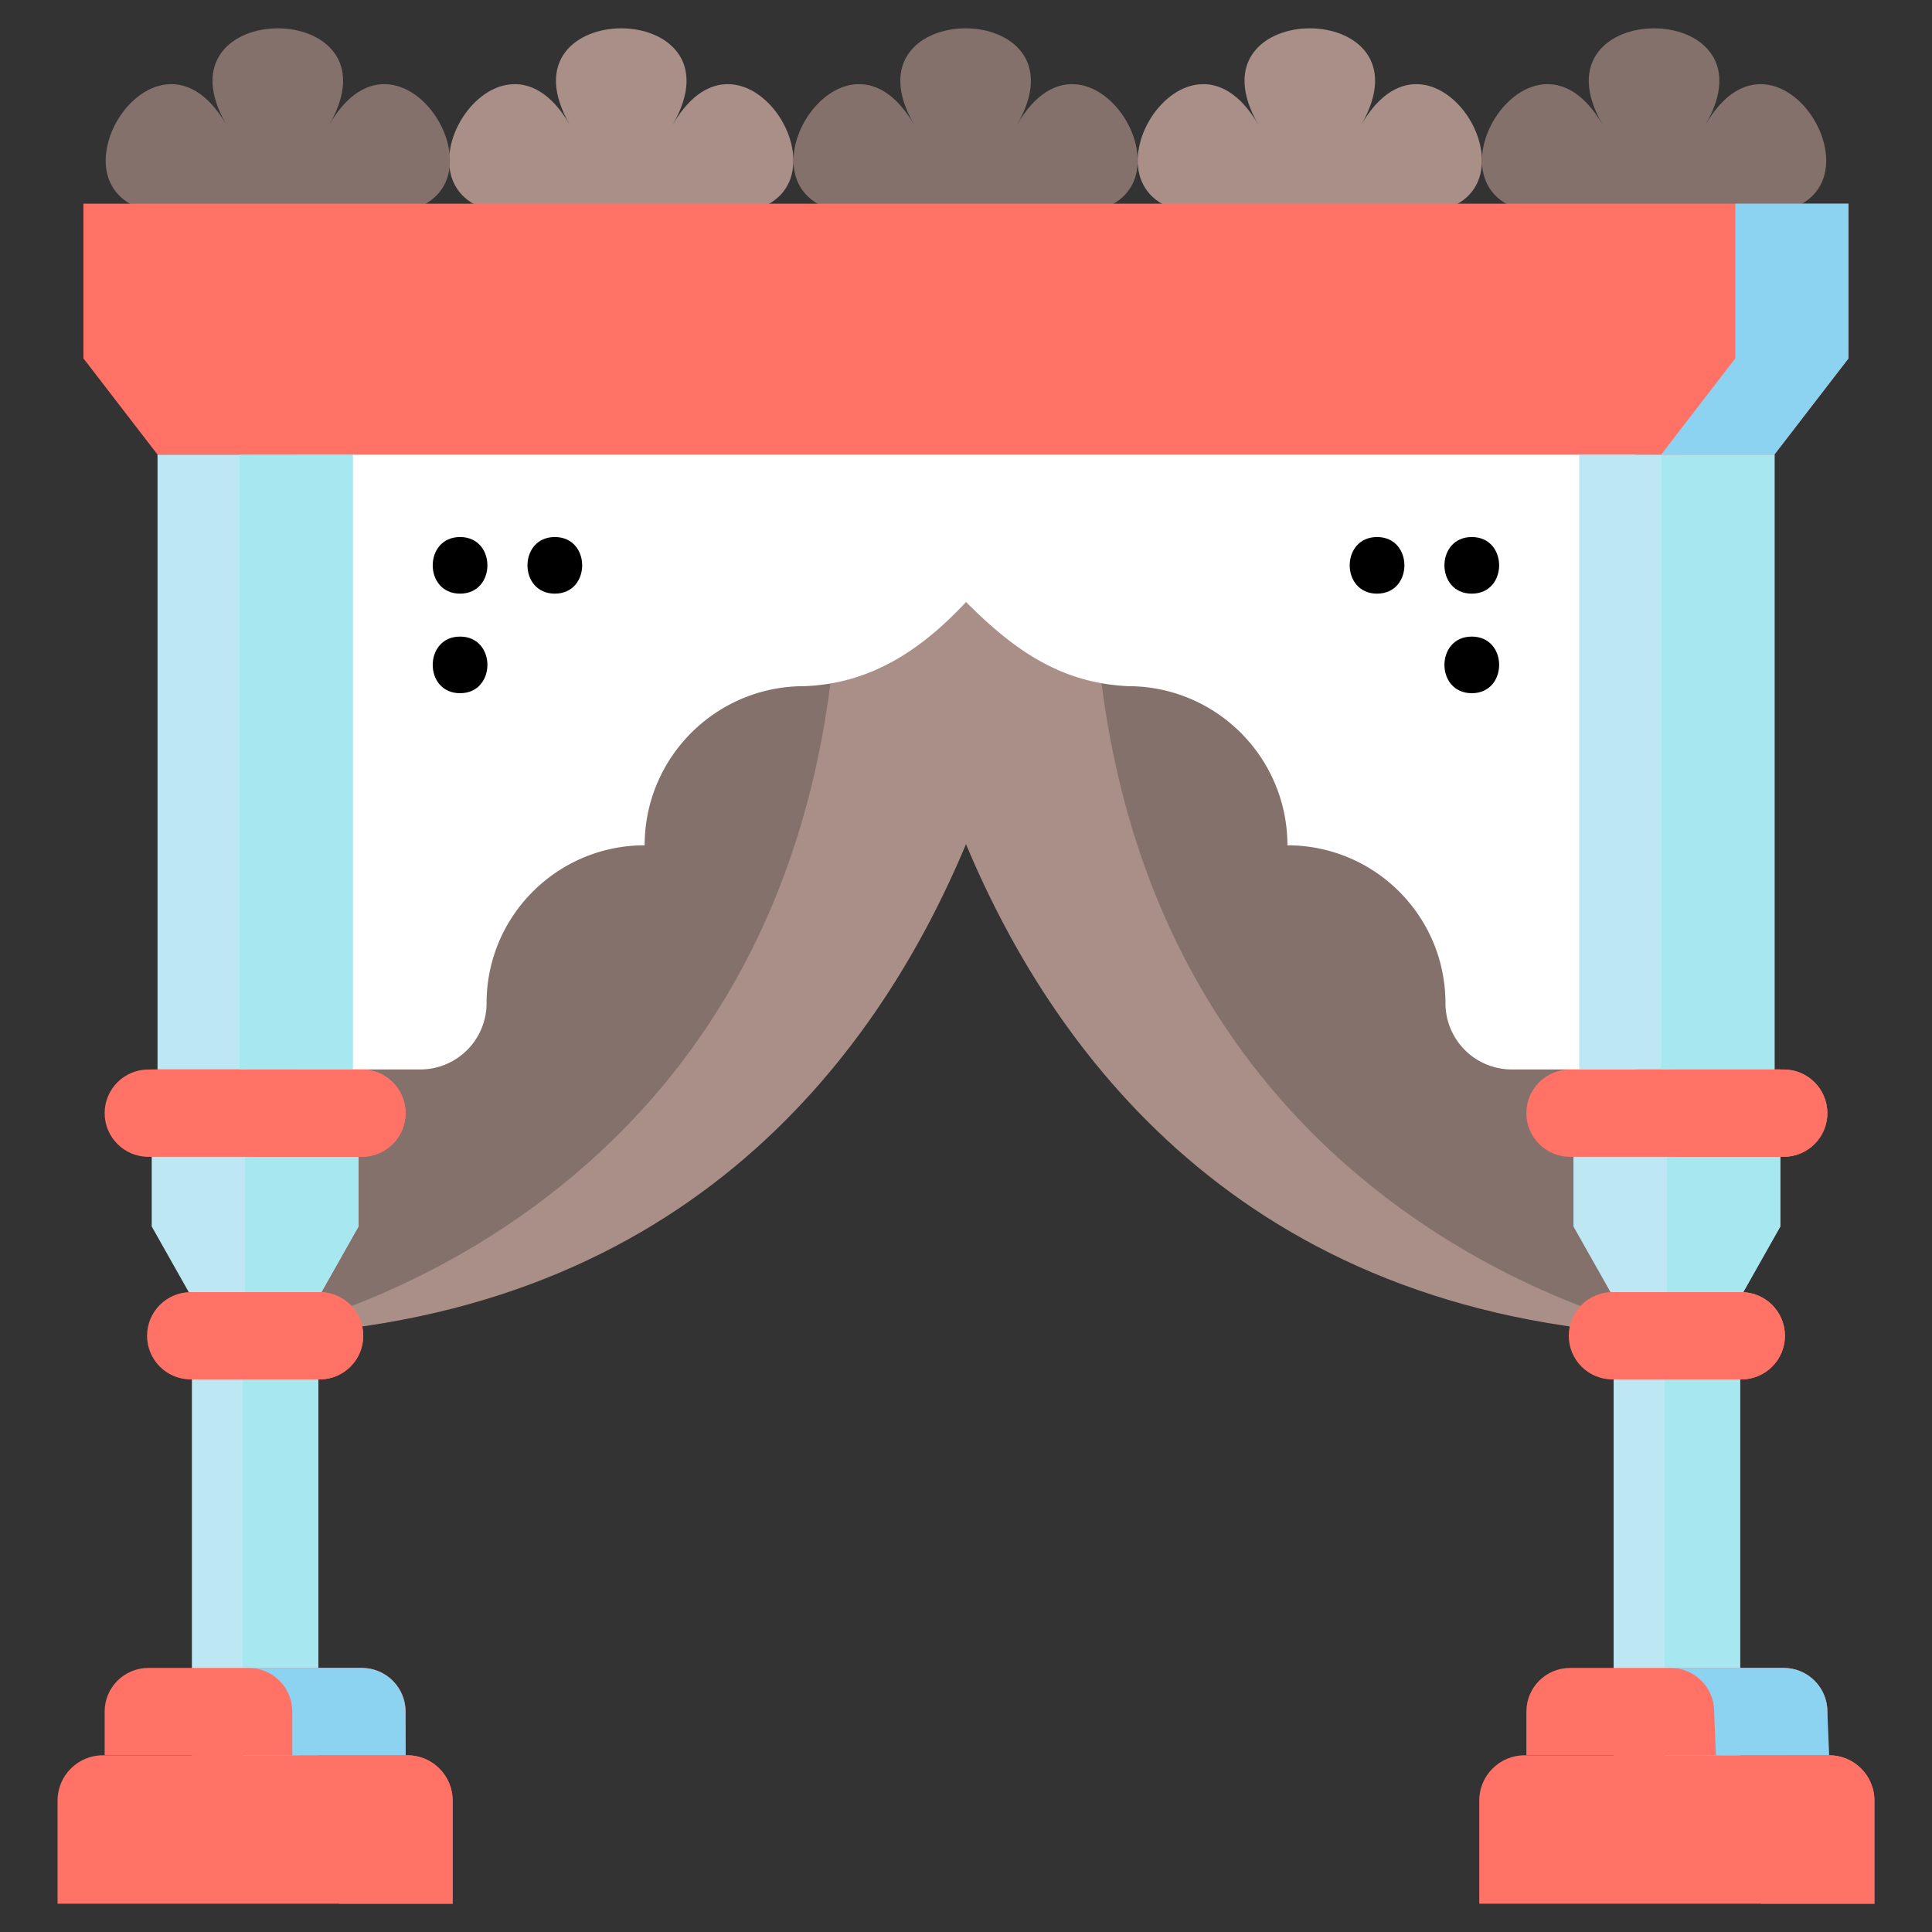 <svg xmlns="http://www.w3.org/2000/svg" width="60" height="60" fill="none" xmlns:v="https://vecta.io/nano"><rect width="100%" height="100%" fill="#333333" stroke="none"/><style><![CDATA[.B{fill:#ff7265}.C{fill:#bee7f4}.D{fill:#a6e7f0}.E{fill:#84716b}.F{fill:#a98f87}.G{fill:#8bd3f0}]]></style><g clip-path="url(#B)"><mask id="A" maskUnits="userSpaceOnUse" x="0" y="0" width="60" height="60"><path d="M0 0h60v60H0V0z" fill="#fff"/></mask><g mask="url(#A)"><path d="M29.993 18.697s.468 16.225-19.289 22.592l-2.871.195V14.117H30l-.007 4.579z" class="E"/><path d="M30.007 18.697s-.155 16.42 19.602 22.787h2.559V14.117H30l.007 4.579z" class="E"/><path d="M52.135 41.484s-18.184-3.281-18.184-24.492h-7.902c0 21.211-18.184 24.492-18.184 24.492C21.037 41.078 27.169 32.989 30 26.216c2.831 6.772 8.963 14.862 22.135 15.267z" class="F"/><path d="M33.178 6.638c4.622 0 .715-6.758-1.595-2.76 2.311-3.998-5.502-3.998-3.191 0-2.311-3.998-6.217 2.76-1.596 2.76h6.382z" class="E"/><path d="M43.869 6.638c4.622 0 .715-6.758-1.596-2.76 2.311-3.998-5.502-3.998-3.191 0-2.311-3.998-6.217 2.76-1.595 2.76h6.382z" class="F"/><use href="#C" class="E"/><path d="M22.485 6.638c4.622 0 .715-6.758-1.596-2.76 2.311-3.998-5.502-3.998-3.191 0-2.311-3.998-6.217 2.76-1.596 2.76h6.383z" class="F"/><path d="M11.819 6.638c4.622 0 .715-6.758-1.596-2.76 2.311-3.998-5.502-3.998-3.191 0C4.721-.12.815 6.638 5.437 6.638h6.383z" class="E"/><path d="M9.204 33.213h3.847a2.06 2.06 0 0 0 2.06-2.058c0-2.708 2.198-4.903 4.909-4.903 0-2.729 2.215-4.942 4.947-4.942 2.082-.071 3.662-1.142 5.034-2.614 1.466 1.465 2.907 2.512 5.034 2.614 2.732 0 4.947 2.212 4.947 4.942 2.711 0 4.908 2.195 4.908 4.903a2.06 2.06 0 0 0 2.06 2.058h3.847V14.117H9.204v19.096z" fill="#fff"/><path d="M14.06 59.121H1.788v-3.203c0-.777.63-1.406 1.406-1.406h9.459c.777 0 1.406.63 1.406 1.406v3.203zm44.152 0H45.94v-3.203c0-.777.63-1.406 1.406-1.406h9.459c.777 0 1.406.63 1.406 1.406v3.203z" class="B"/><path d="M56.806 54.512H53.29c.777 0 1.406.63 1.406 1.406v3.203h3.516v-3.203c0-.777-.63-1.406-1.406-1.406z" class="B"/><path d="M10.956 33.213H4.892V14.117h6.065v19.096z" class="C"/><path d="M7.44 33.213h3.516V14.117H7.44v19.096z" class="D"/><path d="M9.887 54.512H5.96V40.128h3.927v14.384z" class="C"/><path d="M7.538 54.512h2.344V40.128H7.538v14.384z" class="D"/><path d="M9.984 40.128H5.862L4.712 38.09v-4.876h6.423v4.877l-1.151 2.038z" class="C"/><path d="M7.614 33.214v6.914h2.365l1.151-2.038v-4.876H7.614z" class="D"/><path d="M9.923 40.128H5.925c-.75 0-1.358.607-1.358 1.356s.608 1.356 1.358 1.356h3.998c.75 0 1.358-.607 1.358-1.356s-.608-1.356-1.358-1.356zm1.317-6.914H4.608c-.75 0-1.358.607-1.358 1.356s.608 1.356 1.358 1.356h6.632c.75 0 1.358-.607 1.358-1.356s-.608-1.356-1.358-1.356zm0 18.585H4.608c-.75 0-1.358.607-1.358 1.356v1.356h9.348v-1.356c0-.749-.608-1.356-1.358-1.356z" class="B"/><path d="M55.109 33.213h-6.065V14.117h6.065v19.096z" class="C"/><path d="M51.594 33.213h3.516V14.117h-3.516v19.096z" class="D"/><path d="M54.04 54.512h-3.927V40.128h3.927v14.384z" class="C"/><path d="M51.696 54.512h2.344V40.128h-2.344v14.384z" class="D"/><path d="M54.138 40.128h-4.122l-1.151-2.038v-4.876h6.423v4.877l-1.15 2.038z" class="C"/><path d="M51.773 33.214v6.914h2.365l1.151-2.038v-4.876h-3.516z" class="D"/><path d="M54.075 40.128h-3.998c-.75 0-1.358.607-1.358 1.356s.608 1.356 1.358 1.356h3.998c.75 0 1.358-.607 1.358-1.356s-.608-1.356-1.358-1.356z" class="B"/><path d="M54.075 40.128h-2.344c.75 0 1.358.607 1.358 1.356s-.608 1.356-1.358 1.356h2.344c.75 0 1.358-.607 1.358-1.356s-.608-1.356-1.358-1.356zm-44.152 0H7.579c.75 0 1.358.607 1.358 1.356s-.608 1.356-1.358 1.356h2.344c.75 0 1.358-.607 1.358-1.356s-.608-1.356-1.358-1.356zm45.47-6.914H48.76c-.75 0-1.358.607-1.358 1.356s.608 1.356 1.358 1.356h6.632c.75 0 1.358-.607 1.358-1.356s-.608-1.356-1.358-1.356z" class="B"/><path d="M55.393 33.214h-3.516c.75 0 1.358.607 1.358 1.356s-.608 1.356-1.358 1.356h3.516c.75 0 1.358-.607 1.358-1.356s-.608-1.356-1.358-1.356zm.001 18.585h-6.635c-.749 0-1.356.607-1.356 1.356v1.356h7.992c.749 0 1.356-.607 1.356-1.356s-.607-1.356-1.356-1.356z" class="B"/><path d="M55.393 51.799h-3.516c.75 0 1.358.607 1.358 1.356l.055 1.356h3.516l-.055-1.356c0-.749-.608-1.356-1.358-1.356z" class="G"/><path d="M12.648 54.512H9.132c.777 0 1.406.63 1.406 1.406v3.203h3.516v-3.203c0-.777-.63-1.406-1.406-1.406zm-1.414-21.298H7.719c.75 0 1.358.607 1.358 1.356s-.608 1.356-1.358 1.356h3.516c.75 0 1.358-.607 1.358-1.356s-.608-1.356-1.358-1.356z" class="B"/><path d="M11.234 51.799H7.719c.75 0 1.358.607 1.358 1.356v1.356h3.521l-.006-1.356c0-.749-.608-1.356-1.358-1.356z" class="G"/><path d="M2.591 6.326v4.804l2.301 2.987h50.214l2.301-2.987V6.326H2.591z" class="B"/><path d="M53.891 6.326v4.804l-2.301 2.987h3.516l2.301-2.987V6.326h-3.516z" class="G"/><use href="#D" fill="#000"/><path d="M14.288 18.436c1.131 0 1.133-1.758 0-1.758s-1.133 1.758 0 1.758zm2.943 0c1.131 0 1.133-1.758 0-1.758s-1.133 1.758 0 1.758zm28.477 3.092c1.131 0 1.133-1.758 0-1.758s-1.133 1.758 0 1.758zm0-3.092c1.131 0 1.133-1.758 0-1.758s-1.133 1.758 0 1.758zm-2.942 0c1.131 0 1.133-1.758 0-1.758s-1.133 1.758 0 1.758z" fill="#000"/></g></g><defs><clipPath id="B"><path fill="#fff" d="M0 0h60v60H0z"/></clipPath><path id="C" d="M54.56 6.638c4.622 0 .715-6.758-1.596-2.76 2.311-3.998-5.502-3.998-3.191 0-2.311-3.998-6.217 2.76-1.596 2.76h6.383z"/><path id="D" d="M14.288 21.528c1.131 0 1.133-1.758 0-1.758s-1.133 1.758 0 1.758z"/></defs></svg>